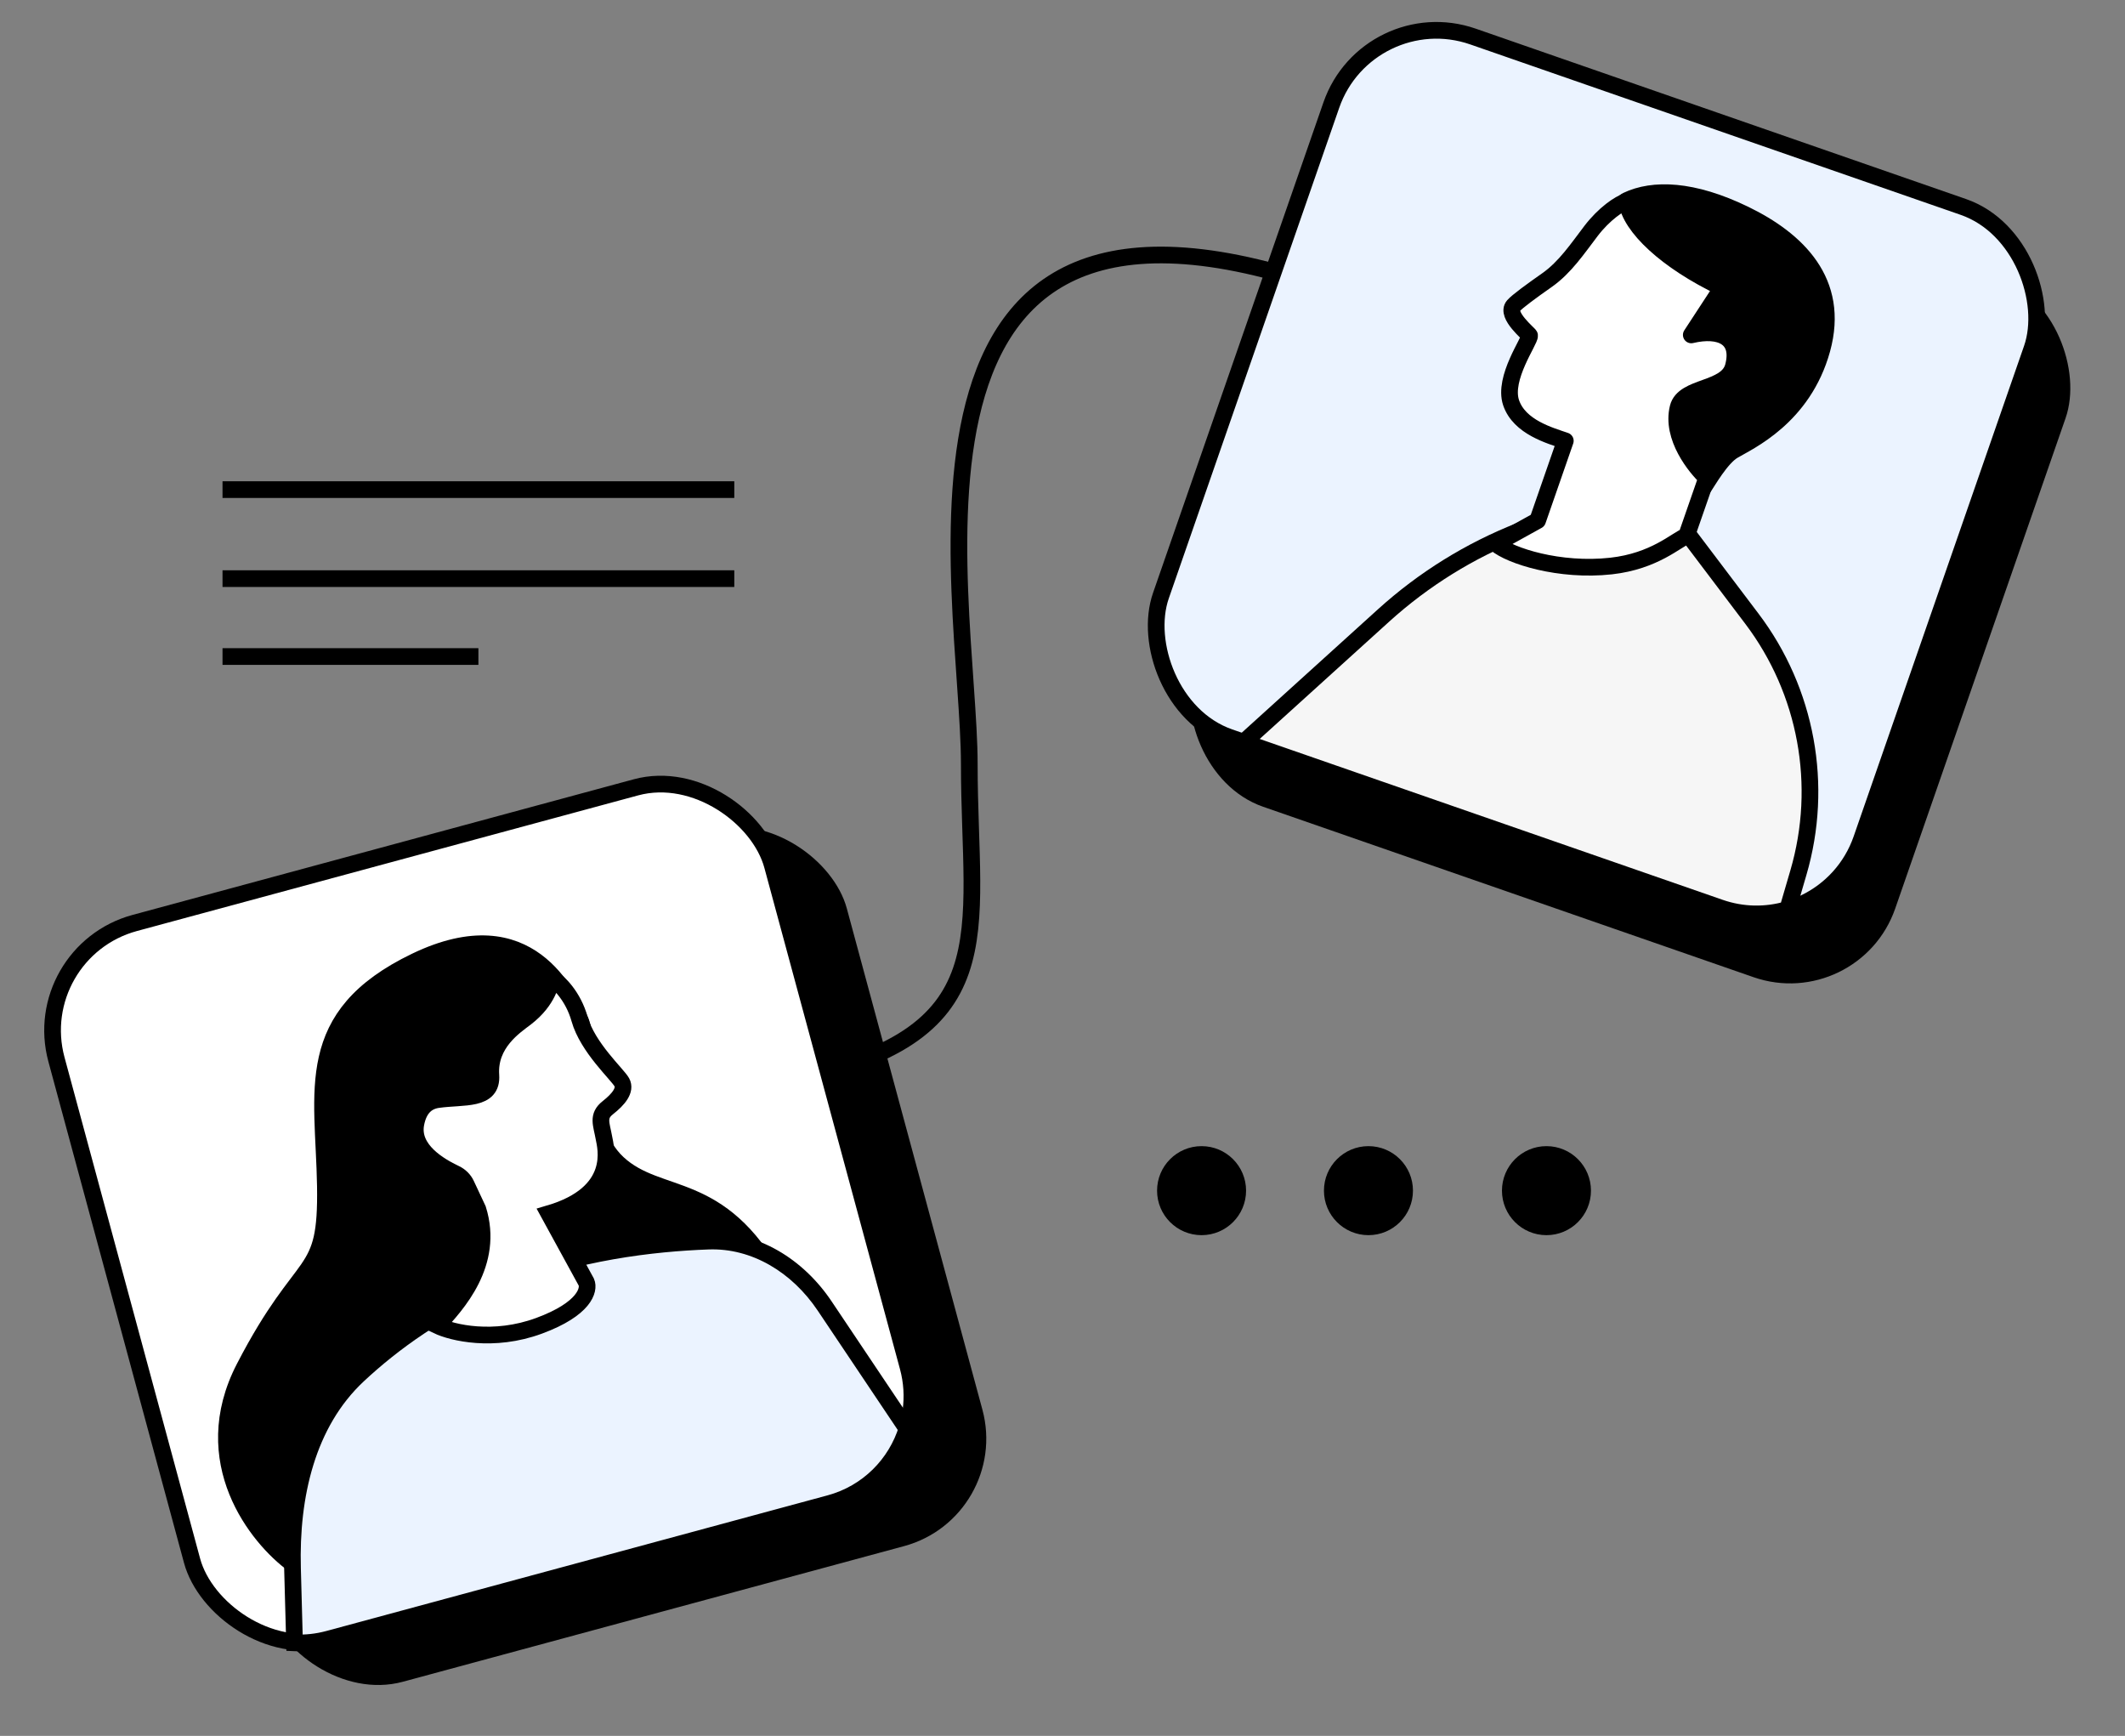 <svg width="191" height="156" viewBox="0 0 191 156" fill="none" xmlns="http://www.w3.org/2000/svg">
<rect x="0" y="0" width="191" height="156" fill="#808080" stroke="none"/>
<path d="M70.622 97.168C90.622 93.168 87.122 84.168 87.122 68.668C87.122 53.168 77.122 9.168 122.622 27.168" stroke="black" stroke-width="1.5"/>
<rect x="9.146" y="89.392" width="66.668" height="66.668" rx="10" transform="rotate(-15.14 9.146 89.392)" fill="black"/>
<rect x="2.462" y="85.555" width="66.668" height="66.668" rx="10" transform="rotate(-15.14 2.462 85.555)" fill="white" stroke="black" stroke-width="1.5"/>
<path d="M21.961 122.908C17.61 131.319 23.096 138.199 26.383 140.588L69.732 115.037C64.73 105.897 59.248 107.984 55.533 104.535C51.818 101.086 53.151 93.504 52.093 91.571C51.035 89.637 47.681 81.422 37.373 86.378C27.066 91.334 29.106 97.983 29.246 106.586C29.386 115.19 27.399 112.394 21.961 122.908Z" fill="black" stroke="black" stroke-width="1.5"/>
<path fill-rule="evenodd" clip-rule="evenodd" d="M81.522 128.398C80.543 131.566 78.012 134.178 74.575 135.108L29.527 147.297C28.505 147.573 27.477 147.681 26.474 147.637L26.291 140.937C26.114 134.436 27.587 127.89 32.181 123.594C35.253 120.721 39.547 117.563 45.227 115.205C51.709 112.515 58.712 111.714 63.662 111.534C67.853 111.382 71.694 113.744 74.122 117.364L81.522 128.398Z" fill="#EBF3FF"/>
<path d="M81.522 128.398L82.238 128.62L82.344 128.278L82.145 127.981L81.522 128.398ZM26.474 147.637L25.724 147.657L25.743 148.355L26.441 148.386L26.474 147.637ZM26.291 140.937L25.541 140.958L26.291 140.937ZM32.181 123.594L31.669 123.046L32.181 123.594ZM45.227 115.205L44.94 114.513L45.227 115.205ZM63.662 111.534L63.635 110.785L63.635 110.785L63.662 111.534ZM74.122 117.364L73.499 117.782L74.122 117.364ZM80.805 128.177C79.899 131.109 77.558 133.524 74.379 134.384L74.771 135.832C78.466 134.832 81.187 132.022 82.238 128.62L80.805 128.177ZM74.379 134.384L29.331 146.573L29.723 148.02L74.771 135.832L74.379 134.384ZM29.331 146.573C28.385 146.829 27.434 146.928 26.506 146.887L26.441 148.386C27.521 148.433 28.626 148.317 29.723 148.02L29.331 146.573ZM25.541 140.958L25.724 147.657L27.223 147.616L27.041 140.917L25.541 140.958ZM31.669 123.046C26.849 127.553 25.361 134.36 25.541 140.958L27.041 140.917C26.866 134.513 28.326 128.226 32.693 124.142L31.669 123.046ZM44.94 114.513C39.164 116.91 34.795 120.123 31.669 123.046L32.693 124.142C35.711 121.32 39.931 118.215 45.514 115.898L44.94 114.513ZM63.635 110.785C58.641 110.966 51.538 111.774 44.94 114.513L45.514 115.898C51.88 113.256 58.782 112.462 63.69 112.284L63.635 110.785ZM74.745 116.946C72.205 113.159 68.138 110.621 63.635 110.785L63.69 112.284C67.567 112.143 71.184 114.33 73.499 117.782L74.745 116.946ZM82.145 127.981L74.745 116.946L73.499 117.782L80.899 128.816L82.145 127.981Z" fill="black"/>
<path d="M52.093 91.571C51.514 89.512 50.206 88.263 49.625 87.896C49.545 88.168 49.34 89.879 47.247 91.482C46.279 92.222 43.924 93.757 44.12 96.619C44.28 98.958 41.676 98.49 39.355 98.819C38.43 98.95 37.651 99.534 37.378 100.994C36.941 103.325 39.519 104.798 40.921 105.465C41.35 105.669 41.701 106.006 41.903 106.437L42.953 108.678C44.479 113.554 41.03 117.268 39.306 119.126C40.645 119.764 44.349 120.66 48.453 119.145C52.557 117.63 52.995 115.898 52.701 115.221L49.334 109.069C55.633 107.221 54.433 103.081 54.282 102.25C54.057 101.003 53.672 100.3 54.63 99.547C55.589 98.794 56.275 97.962 55.89 97.258C55.506 96.555 52.816 94.144 52.093 91.571Z" fill="white" stroke="black" stroke-width="1.5"/>
<rect x="125.968" y="6.244" width="66.668" height="66.668" rx="10" transform="rotate(19.16 125.968 6.244)" fill="black"/>
<rect x="122.944" width="66.668" height="66.668" rx="10" transform="rotate(19.16 122.944 0)" fill="#EBF3FF" stroke="black" stroke-width="1.5"/>
<path fill-rule="evenodd" clip-rule="evenodd" d="M160.677 81.728C158.75 82.292 156.634 82.283 154.592 81.574L111.784 66.7L124.361 55.308C127.964 52.044 132.128 49.463 136.65 47.69L143.587 44.97L151.058 47.132L157.466 55.604C162.388 62.114 163.939 70.577 161.645 78.42L160.677 81.728Z" fill="#F6F6F6"/>
<path d="M160.677 81.728L160.888 82.447C161.133 82.376 161.325 82.184 161.397 81.938L160.677 81.728ZM154.592 81.574L154.838 80.865L154.592 81.574ZM111.784 66.7L111.28 66.144C111.084 66.322 110.996 66.59 111.049 66.85C111.102 67.109 111.288 67.322 111.538 67.409L111.784 66.7ZM124.361 55.308L123.857 54.752L124.361 55.308ZM136.65 47.69L136.376 46.992L136.376 46.992L136.65 47.69ZM143.587 44.97L143.796 44.25C143.637 44.204 143.468 44.211 143.314 44.272L143.587 44.97ZM151.058 47.132L151.657 46.68C151.559 46.551 151.422 46.457 151.267 46.412L151.058 47.132ZM157.466 55.604L156.868 56.057L157.466 55.604ZM161.645 78.42L162.365 78.63L161.645 78.42ZM160.466 81.008C158.684 81.53 156.728 81.522 154.838 80.865L154.346 82.282C156.54 83.045 158.816 83.055 160.888 82.447L160.466 81.008ZM154.838 80.865L112.03 65.992L111.538 67.409L154.346 82.282L154.838 80.865ZM123.857 54.752L111.28 66.144L112.287 67.256L124.864 55.864L123.857 54.752ZM136.376 46.992C131.769 48.798 127.527 51.428 123.857 54.752L124.864 55.864C128.4 52.661 132.486 50.128 136.924 48.388L136.376 46.992ZM143.314 44.272L136.376 46.992L136.924 48.388L143.861 45.668L143.314 44.272ZM151.267 46.412L143.796 44.25L143.379 45.69L150.85 47.853L151.267 46.412ZM158.064 55.152L151.657 46.68L150.46 47.585L156.868 56.057L158.064 55.152ZM162.365 78.63C164.725 70.56 163.13 61.851 158.064 55.152L156.868 56.057C161.647 62.376 163.152 70.594 160.925 78.209L162.365 78.63ZM161.397 81.938L162.365 78.63L160.925 78.209L159.957 81.517L161.397 81.938Z" fill="black"/>
<path d="M155.785 40.497C154.682 41.151 153.461 43.316 153.175 43.721C148.751 41.838 149.892 34.779 150.83 32.081C148.43 27.649 144.338 18.915 146.226 18.016C148.587 16.893 152.134 16.987 156.816 19.262C161.497 21.536 165.448 25.284 163.763 31.393C162.078 37.501 157.163 39.68 155.785 40.497Z" fill="black" stroke="black" stroke-width="1.5" stroke-linejoin="round"/>
<path d="M138.205 46.78L140.694 39.616C139.341 39.146 136.568 38.4 135.82 36.187C135.073 33.974 137.541 30.609 137.483 30.155C137.467 30.033 135.306 28.314 136.029 27.48C136.378 27.078 137.688 26.127 139.051 25.17C140.675 24.03 141.802 22.332 143.006 20.755C144.182 19.214 145.58 18.268 146.219 18.102C146.513 20.374 149.773 23.46 154.79 25.854L152.016 30.097C154.612 29.481 156.478 30.346 155.797 32.93C155.22 35.119 151.326 34.631 150.829 36.629C150.166 39.296 152.419 42.027 153.4 42.946L151.583 48.173C150.673 48.508 148.724 50.435 144.799 50.868C140.173 51.378 135.73 49.956 134.45 48.86L138.205 46.78Z" fill="white" stroke="black" stroke-width="1.5" stroke-linejoin="round"/>
<circle cx="108" cy="107" r="4" fill="black"/>
<circle cx="123" cy="107" r="4" fill="black"/>
<circle cx="139" cy="107" r="4" fill="black"/>
<path d="M20 44H66" stroke="black" stroke-width="1.5"/>
<path d="M20 52H66" stroke="black" stroke-width="1.5"/>
<path d="M20 59H43" stroke="black" stroke-width="1.5"/>
</svg>
